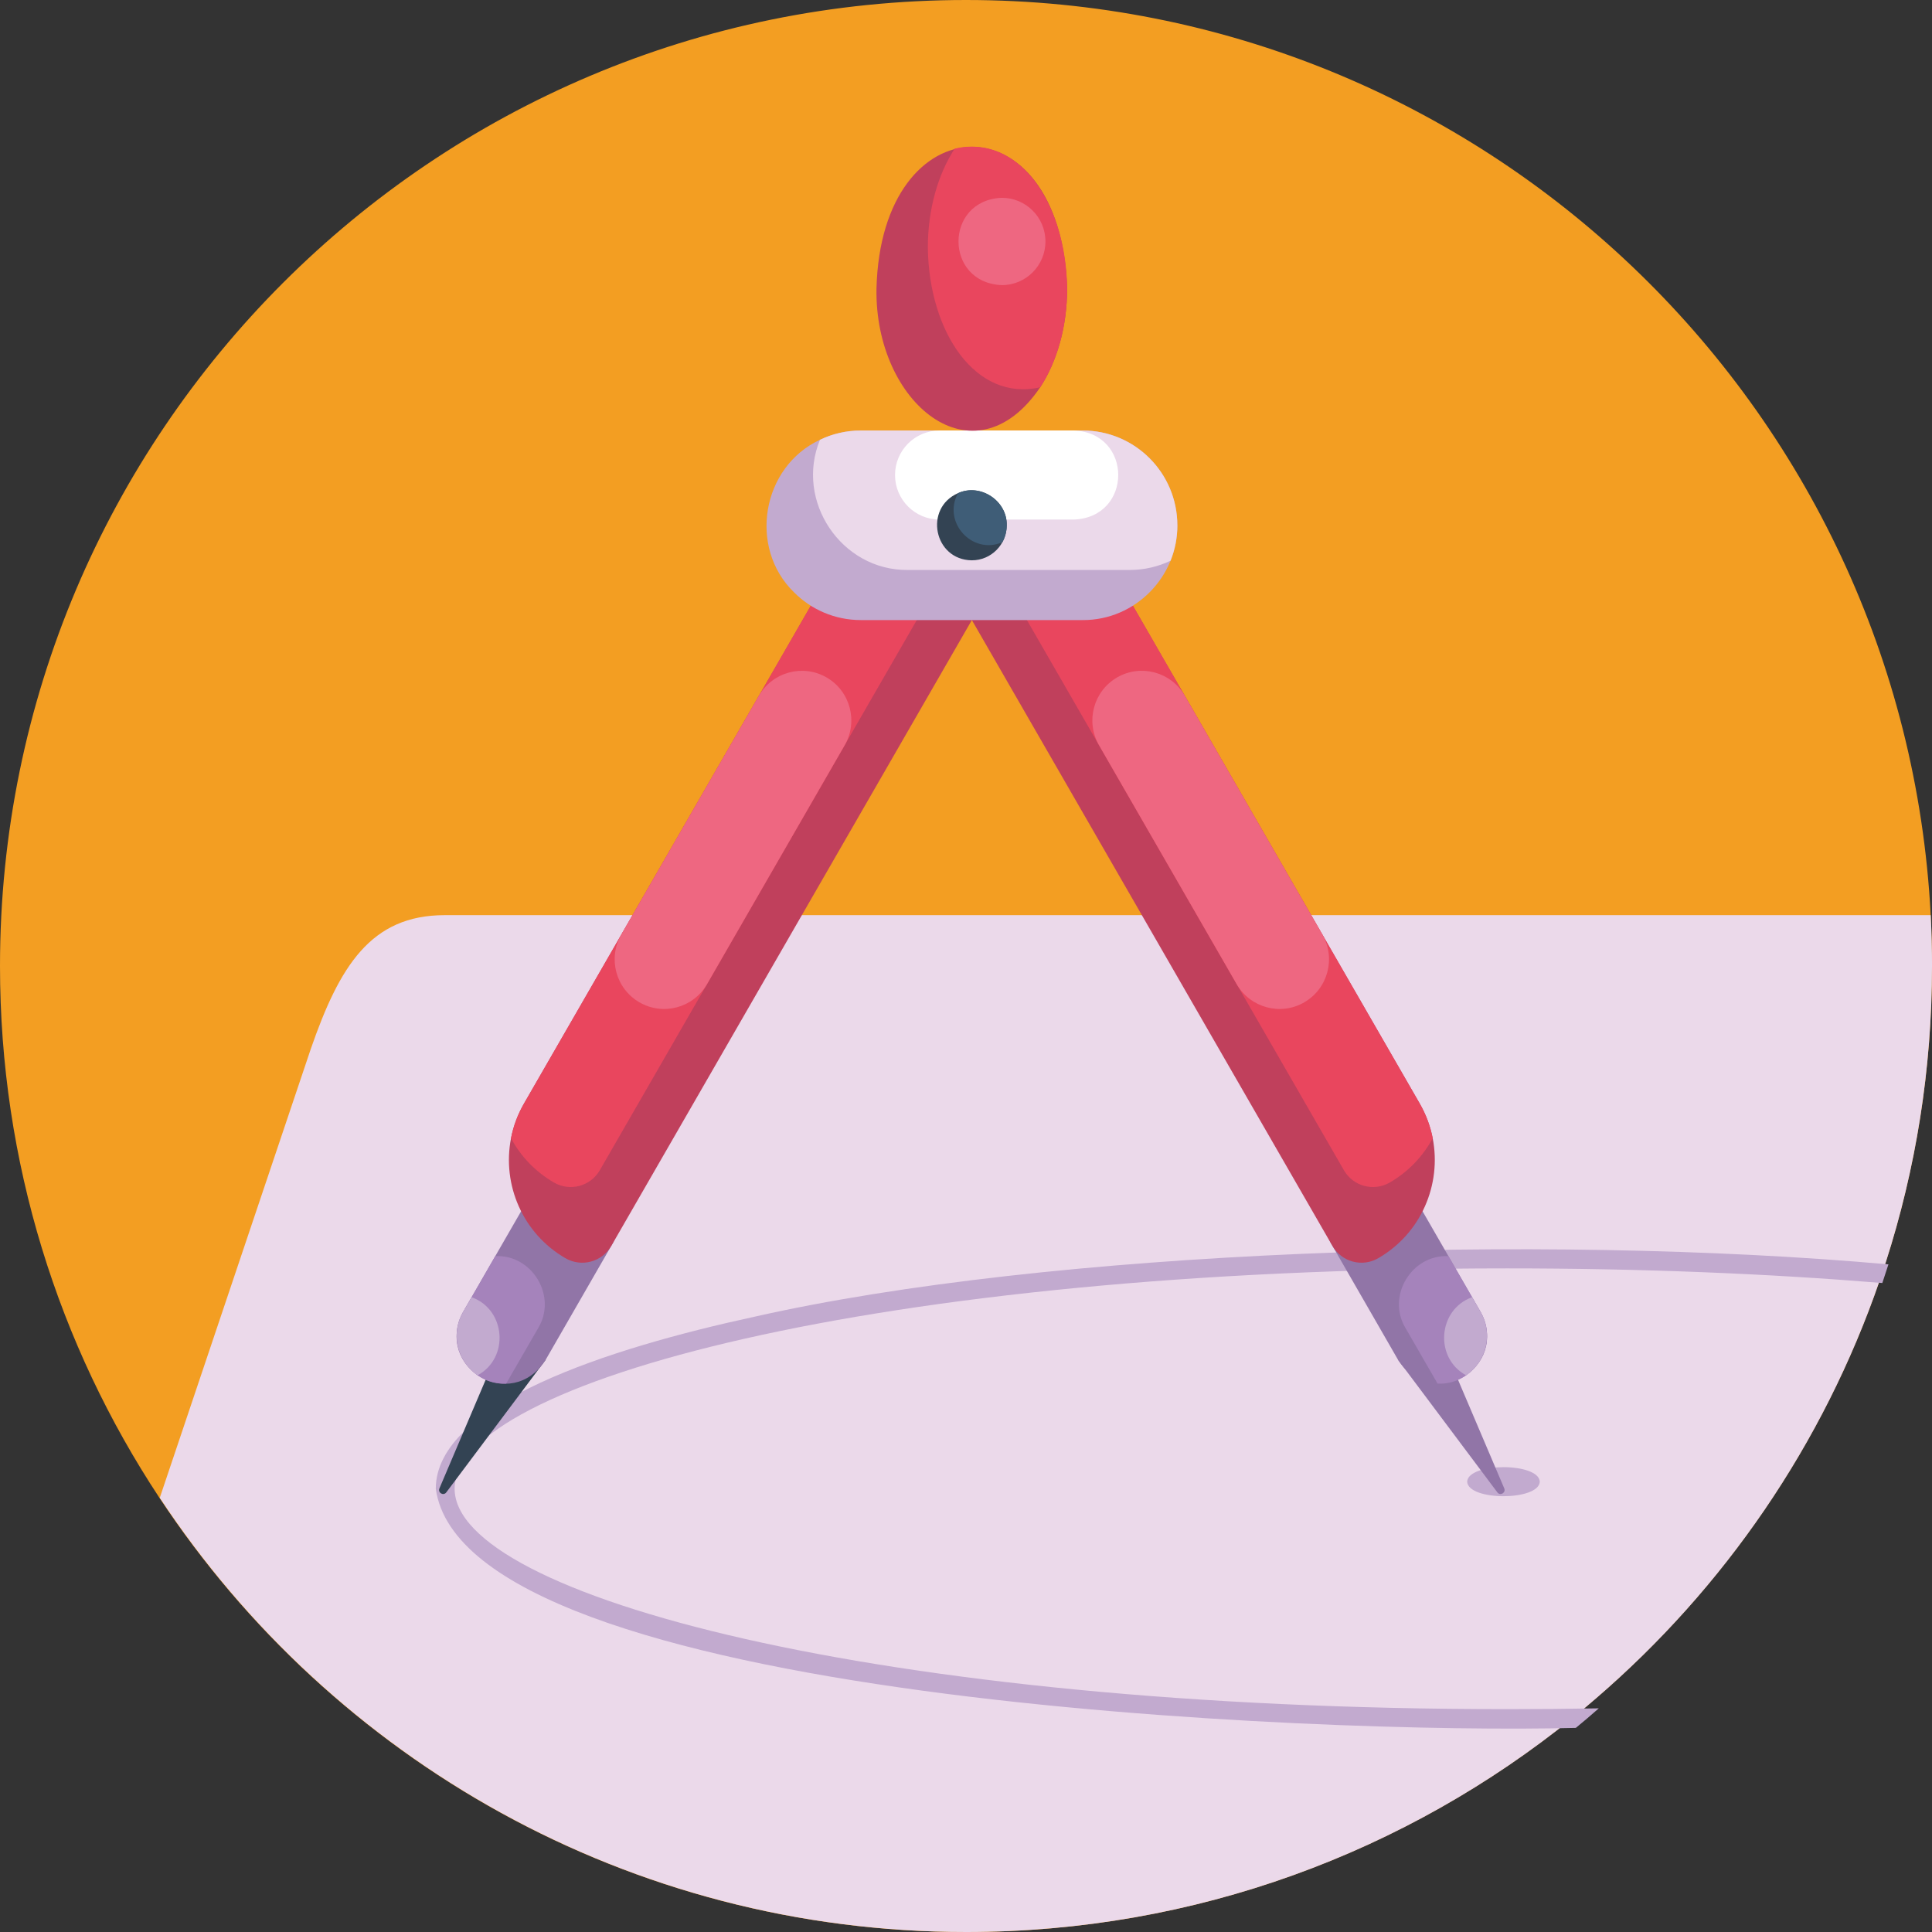 <svg xmlns="http://www.w3.org/2000/svg" width="60" height="60" viewBox="0 0 60 60">
    <rect x="0" y="0" width="60" height="60" fill="#333333" stroke="none"/>
    <g fill="none" fill-rule="evenodd">
        <g fill-rule="nonzero">
            <g>
                <path fill="#F39E22" d="M60 30c0 3.212-.505 6.306-1.44 9.206-.061.191-.123.38-.189.569-1.75 5.079-4.825 9.54-8.811 12.971-.235.203-.473.402-.714.597C43.695 57.506 37.14 60 30 60c-10.467 0-19.684-5.361-25.051-13.488C1.82 41.775 0 36.1 0 30 0 13.432 13.432 0 30 0c16.035 0 29.132 12.581 29.959 28.41.027.527.041 1.057.041 1.59z" transform="translate(-645 -406) translate(645 406)"/>
                <path fill="#EBD9EA" d="M60 30.01c0 3.21-.505 6.303-1.439 9.203-.062.19-.124.38-.19.568-1.749 5.077-4.823 9.537-8.809 12.967-.234.203-.472.402-.713.597C43.699 57.507 37.145 60 30.007 60c-10.464 0-19.679-5.36-25.045-13.484L9.65 32.581c.891-2.571 1.863-4.16 4.16-4.16h46.15c.027.526.041 1.056.041 1.589z" transform="translate(-645 -406) translate(645 406)"/>
                <path fill="#C2AACF" d="M46.809 39.391c4.201 0 8.106.164 11.648.454.065-.192.128-.385.19-.579-10.822-.967-26.06-.445-35.221 1.627-4.512.977-9.892 2.698-9.892 5.342.92 6.618 27.578 7.627 35.405 7.426.241-.198.479-.4.713-.607-.932.017-1.88.025-2.843.025-19.554 0-32.69-3.538-32.69-6.844 0-3.306 13.136-6.844 32.69-6.844z" transform="translate(-645 -406) translate(645 406)"/>
                <path fill="#C2AACF" d="M47.82 46.015c-.033-.602-2.224-.601-2.256 0 .032.602 2.224.601 2.256 0z" transform="translate(-645 -406) translate(645 406)"/>
                <g>
                    <g>
                        <g>
                            <g>
                                <path fill="#9175A7" d="M3.608 5.113l1.137 2.67.88 2.068c.057.136-.126.242-.214.124l-3.086-4.12 1.283-.742z" transform="translate(-645 -406) translate(645 406) translate(13.534 4.511) translate(0 12.39) translate(16.605) translate(10.952 19.471)"/>
                                <path fill="#9175A7" d="M2.803.75L4.89 4.372c.913 1.739-1.508 3.154-2.565 1.484L.24 2.234C-.675.492 1.753-.916 2.803.75z" transform="translate(-645 -406) translate(645 406) translate(13.534 4.511) translate(0 12.39) translate(16.605) translate(10.952 19.471)"/>
                                <path fill="#A583BB" d="M3.892 2.639l.998 1.733c.592.993-.203 2.285-1.336 2.225l-1-1.733c-.589-.988.2-2.285 1.338-2.225z" transform="translate(-645 -406) translate(645 406) translate(13.534 4.511) translate(0 12.39) translate(16.605) translate(10.952 19.471)"/>
                                <path fill="#C2AACF" d="M4.626 3.914l.264.458c.39.678.187 1.534-.448 1.968-.993-.536-.883-2.043.184-2.426z" transform="translate(-645 -406) translate(645 406) translate(13.534 4.511) translate(0 12.39) translate(16.605) translate(10.952 19.471)"/>
                            </g>
                            <path fill="#C0405C" d="M3.986.074l9.964 17.293c.199.346.333.71.405 1.081.28 1.435-.357 2.954-1.692 3.726-.497.288-1.135.117-1.422-.382L.043 2.356 3.986.074z" transform="translate(-645 -406) translate(645 406) translate(13.534 4.511) translate(0 12.39) translate(16.605)"/>
                            <path fill="#E9465E" d="M3.986.074l9.964 17.293c.199.346.333.71.405 1.081-.299.555-.75 1.037-1.335 1.376-.498.288-1.136.116-1.423-.383L1.325 1.614 3.986.074z" transform="translate(-645 -406) translate(645 406) translate(13.534 4.511) translate(0 12.39) translate(16.605)"/>
                            <path fill="#EE6781" d="M10.367 14.227c-.735.425-1.675.173-2.099-.563L3.991 6.24c-.424-.736-.172-1.677.563-2.103.735-.425 1.674-.172 2.098.564l4.277 7.422c.424.737.172 1.678-.562 2.103z" transform="translate(-645 -406) translate(645 406) translate(13.534 4.511) translate(0 12.39) translate(16.605)"/>
                        </g>
                        <g>
                            <path fill="#334353" d="M2.13 5.113L.993 7.783l-.88 2.068c-.057.136.125.242.213.124l3.087-4.12-1.283-.742z" transform="translate(-645 -406) translate(645 406) translate(13.534 4.511) translate(0 12.39) translate(0 19.471)"/>
                            <g>
                                <path fill="#9175A7" d="M2.346.75L.259 4.372C-.654 6.11 1.767 7.526 2.824 5.856L4.91 2.234C5.824.492 3.396-.916 2.346.75z" transform="translate(-645 -406) translate(645 406) translate(13.534 4.511) translate(0 12.39) translate(0 19.471) translate(.589)"/>
                                <path fill="#A583BB" d="M1.257 2.639L.26 4.372c-.592.993.203 2.285 1.336 2.225l1-1.733c.589-.988-.199-2.285-1.338-2.225z" transform="translate(-645 -406) translate(645 406) translate(13.534 4.511) translate(0 12.39) translate(0 19.471) translate(.589)"/>
                                <path fill="#C2AACF" d="M.523 3.914l-.264.458C-.13 5.05.072 5.906.707 6.34c.993-.536.883-2.043-.184-2.426z" transform="translate(-645 -406) translate(645 406) translate(13.534 4.511) translate(0 12.39) translate(0 19.471) translate(.589)"/>
                            </g>
                        </g>
                        <g>
                            <path fill="#C0405C" d="M10.466.074L.503 17.367c-.2.346-.333.71-.405 1.081-.281 1.435.356 2.954 1.691 3.726.498.288 1.135.117 1.423-.382L14.41 2.356 10.466.074z" transform="translate(-645 -406) translate(645 406) translate(13.534 4.511) translate(0 12.39) translate(2.238)"/>
                            <path fill="#E9465E" d="M10.466.074L.503 17.367c-.2.346-.333.71-.405 1.081.298.555.75 1.037 1.335 1.376.497.288 1.135.116 1.423-.383L13.127 1.614 10.466.074z" transform="translate(-645 -406) translate(645 406) translate(13.534 4.511) translate(0 12.39) translate(2.238)"/>
                            <path fill="#EE6781" d="M4.086 14.227c.735.425 1.674.173 2.098-.563l4.277-7.423c.424-.736.172-1.678-.562-2.103-.735-.425-1.675-.173-2.1.564l-4.276 7.422c-.424.737-.172 1.678.563 2.103z" transform="translate(-645 -406) translate(645 406) translate(13.534 4.511) translate(0 12.39) translate(2.238)"/>
                        </g>
                    </g>
                    <g>
                        <path fill="#C2AACF" d="M12.785 2.953c.01 1.589-1.301 2.95-2.938 2.943h-6.89c-.813 0-1.547-.33-2.077-.862C-.555 3.635-.113 1.13 1.687.297c.385-.185.814-.288 1.27-.288h6.89c1.624 0 2.937 1.32 2.938 2.944z" transform="translate(-645 -406) translate(645 406) translate(13.534 4.511) translate(10.245 8.85)"/>
                        <path fill="#EBD9EA" d="M12.785 2.953c0 .389-.076.76-.212 1.1-.385.184-.816.287-1.27.287h-6.89C2.35 4.36.902 2.198 1.686.297c.384-.185.814-.288 1.27-.288h6.89c1.624 0 2.937 1.32 2.938 2.944z" transform="translate(-645 -406) translate(645 406) translate(13.534 4.511) translate(10.245 8.85)"/>
                        <path fill="#FFF" d="M9.576 2.774H5.397c-.762 0-1.38-.619-1.38-1.382 0-.764.618-1.383 1.38-1.383h4.179c1.83.073 1.831 2.69 0 2.765z" transform="translate(-645 -406) translate(645 406) translate(13.534 4.511) translate(10.245 8.85)"/>
                        <path fill="#334353" d="M7.486 2.953c.002.59-.48 1.088-1.084 1.087-1.18-.013-1.494-1.619-.43-2.085.69-.317 1.531.232 1.514.998z" transform="translate(-645 -406) translate(645 406) translate(13.534 4.511) translate(10.245 8.85)"/>
                        <path fill="#3F5D77" d="M7.486 2.953c0 .19-.049.367-.133.523-.939.411-1.875-.626-1.38-1.52.69-.318 1.53.23 1.513.997z" transform="translate(-645 -406) translate(645 406) translate(13.534 4.511) translate(10.245 8.85)"/>
                    </g>
                    <g>
                        <path fill="#C0405C" d="M5.947 4.446c0 1.193-.317 2.277-.836 3.07-2.064 3.036-5.15.489-5.085-3.07.146-5.78 5.72-5.943 5.921 0z" transform="translate(-645 -406) translate(645 406) translate(13.534 4.511) translate(13.66)"/>
                        <path fill="#E9465E" d="M5.947 4.446c0 1.193-.317 2.277-.836 3.07-1.995.459-3.459-1.698-3.49-4.34 0-1.195.318-2.278.834-3.072 1.995-.458 3.46 1.698 3.492 4.342z" transform="translate(-645 -406) translate(645 406) translate(13.534 4.511) translate(13.66)"/>
                        <path fill="#EE6781" d="M5.273 2.988c0-.749-.606-1.356-1.354-1.356-1.795.071-1.794 2.641 0 2.712.748 0 1.354-.607 1.354-1.356z" transform="translate(-645 -406) translate(645 406) translate(13.534 4.511) translate(13.66)"/>
                    </g>
                </g>
            </g>
        </g>
    </g>
</svg>
